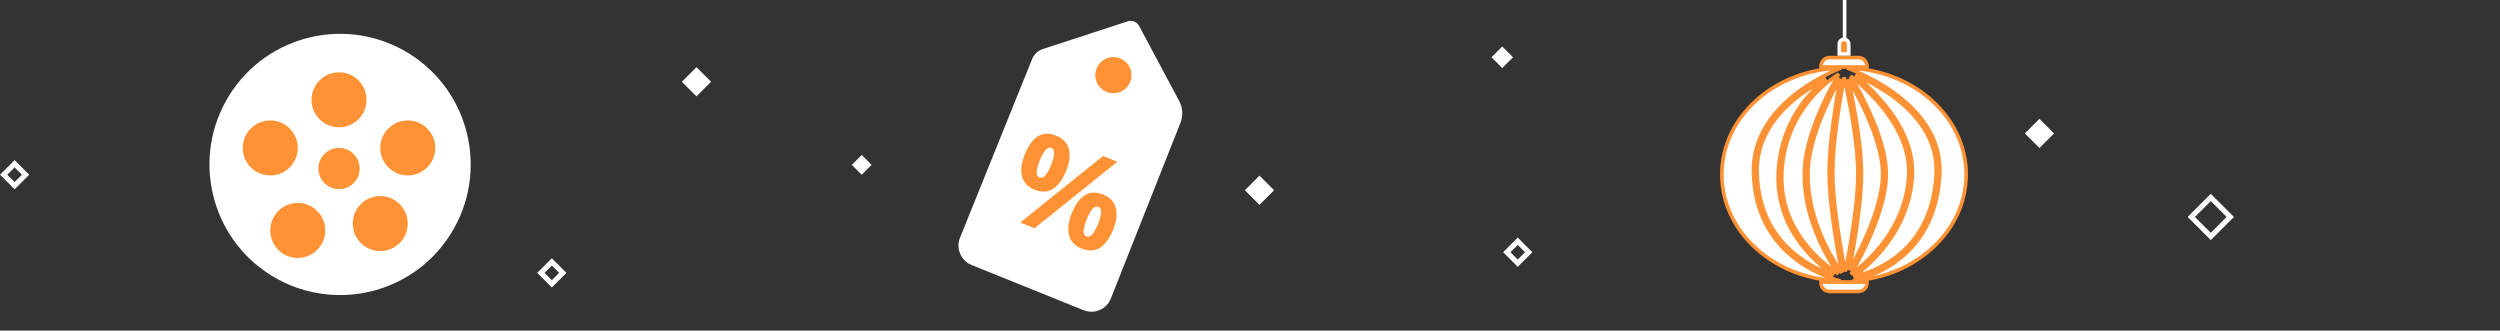 <svg width="484" height="64" viewBox="0 0 484 64" fill="none" xmlns="http://www.w3.org/2000/svg">
<rect x="0" y="0" width="484" height="64" fill="#333333" stroke="none"/>
<rect width="4" height="4" transform="matrix(0.707 0.707 -0.707 0.707 134.836 13)" fill="white"/>
<rect width="2.707" height="2.707" transform="matrix(0.707 0.707 -0.707 0.707 166.829 30)" fill="white"/>
<rect y="0.707" width="3" height="3" transform="matrix(0.707 0.707 -0.707 0.707 3.329 31.207)" stroke="white"/>
<rect y="0.707" width="3" height="3" transform="matrix(0.707 0.707 -0.707 0.707 107.336 50.207)" stroke="white"/>
<rect width="4" height="4" transform="matrix(0.707 0.707 -0.707 0.707 48.836 32)" fill="#FE9235"/>
<rect y="0.707" width="3" height="3" transform="matrix(0.707 0.707 -0.707 0.707 294.336 46.207)" stroke="white"/>
<rect width="4" height="4" transform="matrix(0.707 0.707 -0.707 0.707 394.836 23)" fill="white"/>
<rect y="0.707" width="5.34" height="5.34" transform="matrix(0.707 0.707 -0.707 0.707 428.508 37.725)" stroke="white"/>
<rect width="4" height="4" transform="matrix(0.707 0.707 -0.707 0.707 243.836 34)" fill="white"/>
<rect width="2.95" height="2.95" transform="matrix(0.707 0.707 -0.707 0.707 290.836 9)" fill="white"/>
<path d="M87.297 45.224C82.049 53.637 72.661 57.899 63.431 57.005C59.649 56.654 55.89 55.438 52.457 53.297C40.61 45.907 36.995 30.303 44.384 18.456C51.773 6.61 67.378 2.995 79.224 10.384C91.07 17.773 94.686 33.378 87.297 45.224Z" fill="white"/>
<path d="M73.619 48.605C76.56 48.605 78.943 46.222 78.943 43.281C78.943 40.341 76.56 37.958 73.619 37.958C70.679 37.958 68.295 40.341 68.295 43.281C68.295 46.222 70.679 48.605 73.619 48.605Z" fill="#FE9235"/>
<path d="M57.648 49.936C60.588 49.936 62.972 47.553 62.972 44.612C62.972 41.672 60.588 39.288 57.648 39.288C54.707 39.288 52.324 41.672 52.324 44.612C52.324 47.553 54.707 49.936 57.648 49.936Z" fill="#FE9235"/>
<path d="M52.324 33.964C55.264 33.964 57.648 31.581 57.648 28.64C57.648 25.7 55.264 23.317 52.324 23.317C49.384 23.317 47 25.7 47 28.64C47 31.581 49.384 33.964 52.324 33.964Z" fill="#FE9235"/>
<path d="M65.634 24.648C68.574 24.648 70.957 22.264 70.957 19.324C70.957 16.384 68.574 14 65.634 14C62.693 14 60.31 16.384 60.31 19.324C60.31 22.264 62.693 24.648 65.634 24.648Z" fill="#FE9235"/>
<path d="M78.944 33.964C81.884 33.964 84.267 31.581 84.267 28.64C84.267 25.7 81.884 23.317 78.944 23.317C76.003 23.317 73.62 25.7 73.62 28.64C73.62 31.581 76.003 33.964 78.944 33.964Z" fill="#FE9235"/>
<path d="M65.634 36.626C67.839 36.626 69.627 34.839 69.627 32.633C69.627 30.428 67.839 28.64 65.634 28.64C63.428 28.64 61.641 30.428 61.641 32.633C61.641 34.839 63.428 36.626 65.634 36.626Z" fill="#FE9235"/>
<path d="M357.111 -18V7.455" stroke="white" stroke-width="0.7"/>
<path d="M356.087 8.526C356.087 8.022 356.496 7.613 357 7.613C357.504 7.613 357.913 8.022 357.913 8.526V10.45H356.087V8.526Z" fill="#FE9235" stroke="white" stroke-width="0.7"/>
<path d="M348.521 18.375C350.281 17.052 352.049 16.018 353.52 15.259C352.69 15.932 351.769 16.763 350.839 17.761C347.797 21.027 344.656 26.091 344.272 33.266C343.886 40.464 347.103 45.794 350.397 49.313C352.044 51.072 353.715 52.383 354.973 53.254C354.983 53.261 354.994 53.268 355.004 53.275C354.903 53.241 354.799 53.205 354.693 53.168C353.107 52.611 350.991 51.684 348.866 50.206C344.625 47.257 340.341 42.112 340.171 33.278C340.041 26.494 344.231 21.598 348.521 18.375ZM354.461 53.828C355.218 54.094 355.858 54.279 356.327 54.4C343.534 54.089 333.35 44.939 333.35 33.789C333.35 22.619 343.573 13.455 356.401 13.178C356.317 13.21 356.223 13.248 356.12 13.29C355.637 13.485 354.95 13.779 354.126 14.175C352.481 14.968 350.287 16.171 348.1 17.815C343.734 21.096 339.335 26.179 339.471 33.291C339.646 42.39 344.077 47.729 348.466 50.781C350.656 52.303 352.833 53.256 354.461 53.828ZM358.679 54.357C359.061 54.273 359.509 54.164 360.009 54.021C361.636 53.556 363.816 52.739 366.03 51.327C370.472 48.494 375.027 43.281 375.539 33.808C375.935 26.476 371.27 21.262 366.589 17.908C364.243 16.227 361.875 15 360.095 14.193C359.205 13.789 358.46 13.49 357.938 13.291C357.826 13.249 357.725 13.211 357.634 13.178C370.446 13.472 380.65 22.629 380.65 33.789C380.65 44.645 370.996 53.605 358.679 54.357ZM359.817 53.348C359.462 53.449 359.135 53.533 358.841 53.602C359.002 53.485 359.174 53.356 359.355 53.217C360.506 52.335 362.047 51.019 363.606 49.279C366.723 45.8 369.931 40.611 370.234 33.805C370.493 27.983 367.197 22.779 363.893 19.062C362.236 17.198 360.564 15.694 359.307 14.655C359.266 14.621 359.226 14.588 359.186 14.555C359.383 14.641 359.59 14.732 359.806 14.83C361.558 15.625 363.883 16.83 366.181 18.477C370.788 21.778 375.217 26.795 374.84 33.771C374.342 42.992 369.928 48.011 365.654 50.736C363.51 52.103 361.396 52.897 359.817 53.348ZM355.372 14.743C355.59 14.591 355.793 14.456 355.978 14.336C355.856 14.543 355.722 14.774 355.578 15.028C354.903 16.214 354 17.889 353.092 19.841C351.279 23.736 349.422 28.78 349.324 33.277C349.196 39.165 351.115 44.466 353.056 48.285C354.028 50.196 355.007 51.741 355.745 52.809C355.799 52.888 355.852 52.963 355.903 53.036C355.736 52.927 355.559 52.807 355.372 52.678C354.143 51.828 352.514 50.549 350.908 48.834C347.697 45.406 344.598 40.252 344.971 33.303C345.344 26.33 348.393 21.415 351.351 18.238C352.831 16.65 354.287 15.497 355.372 14.743ZM357.337 52.121C357.308 52.266 357.28 52.405 357.253 52.537C357.225 52.398 357.196 52.25 357.165 52.096C356.907 50.794 356.562 48.973 356.217 46.898C355.526 42.743 354.835 37.587 354.824 33.536C354.813 29.588 355.44 24.558 356.074 20.503C356.391 18.478 356.708 16.701 356.946 15.43C356.975 15.274 357.003 15.126 357.03 14.985C357.065 15.137 357.101 15.298 357.139 15.468C357.426 16.754 357.809 18.553 358.19 20.602C358.953 24.708 359.705 29.797 359.682 33.787C359.658 37.79 358.967 42.883 358.279 46.987C357.935 49.037 357.593 50.835 357.337 52.121ZM358.93 52.661C358.725 52.818 358.534 52.961 358.357 53.089C358.473 52.888 358.6 52.666 358.736 52.426C359.447 51.167 360.395 49.4 361.344 47.365C363.237 43.308 365.161 38.133 365.182 33.791C365.202 29.461 363.212 24.283 361.246 20.222C360.259 18.184 359.272 16.414 358.531 15.153C358.442 15.001 358.356 14.856 358.274 14.719C358.457 14.864 358.653 15.023 358.861 15.195C360.099 16.217 361.743 17.697 363.37 19.527C366.635 23.2 369.781 28.228 369.535 33.774C369.242 40.366 366.134 45.408 363.084 48.812C361.56 50.513 360.054 51.8 358.93 52.661ZM358.126 52.081C358.091 52.145 358.056 52.206 358.022 52.267C358.022 52.264 358.023 52.261 358.023 52.258C358.281 50.967 358.624 49.161 358.969 47.103C359.659 42.992 360.357 37.853 360.382 33.792C360.406 29.731 359.643 24.587 358.878 20.474C358.497 18.426 358.115 16.627 357.827 15.336C357.86 15.392 357.893 15.449 357.928 15.507C358.661 16.757 359.639 18.51 360.616 20.527C362.576 24.576 364.501 29.63 364.482 33.788C364.462 37.968 362.597 43.025 360.71 47.069C359.77 49.084 358.831 50.835 358.126 52.081ZM356.478 52.232C356.518 52.433 356.556 52.622 356.592 52.798C356.506 52.678 356.416 52.549 356.321 52.412C355.598 51.364 354.635 49.846 353.68 47.968C351.769 44.208 349.899 39.024 350.024 33.292C350.118 28.945 351.924 24.01 353.726 20.137C354.625 18.205 355.518 16.548 356.186 15.374C356.216 15.323 356.244 15.273 356.273 15.223C356.268 15.249 356.263 15.275 356.258 15.301C356.019 16.577 355.7 18.361 355.383 20.395C354.748 24.456 354.112 29.532 354.124 33.538C354.135 37.649 354.834 42.851 355.527 47.013C355.873 49.097 356.219 50.925 356.478 52.232Z" fill="white" stroke="#FE9235" stroke-width="0.7"/>
<path d="M352.55 12.8C352.55 11.889 353.289 11.15 354.2 11.15H359.8C360.711 11.15 361.45 11.889 361.45 12.8V12.976H352.55V12.8Z" fill="white" stroke="#FE9235" stroke-width="0.7"/>
<path d="M352.55 54.779C352.55 55.69 353.289 56.429 354.2 56.429H359.8C360.711 56.429 361.45 55.69 361.45 54.779V54.603H352.55V54.779Z" fill="white" stroke="#FE9235" stroke-width="0.7"/>
<g clip-path="url(#clip0_703_249)">
<path d="M215.042 57.84C214.208 59.905 211.849 60.894 209.762 60.051L188.137 51.322C186.036 50.475 185.016 48.105 185.855 46.026L199.82 11.427C200.203 10.479 200.999 9.757 201.98 9.468L218.313 4.132C219.172 3.85 220.114 4.23 220.536 5.03L228.299 19.573C228.991 20.869 229.078 22.403 228.537 23.769L215.042 57.84Z" fill="white"/>
<path d="M214.246 17.801C216.038 18.525 218.078 17.658 218.801 15.866C219.525 14.073 218.658 12.034 216.866 11.31C215.073 10.586 213.034 11.453 212.31 13.246C211.587 15.038 212.453 17.078 214.246 17.801Z" fill="#FE9235"/>
<path d="M204.478 26.265C205.797 26.797 206.611 27.657 206.926 28.842C207.242 30.027 207.064 31.446 206.4 33.092C205.735 34.737 204.896 35.895 203.876 36.562C202.856 37.23 201.653 37.281 200.259 36.718C198.964 36.195 198.166 35.336 197.867 34.137C197.568 32.937 197.746 31.518 198.412 29.868C199.079 28.217 199.908 27.072 200.908 26.413C201.906 25.758 203.098 25.708 204.478 26.265ZM203.542 28.652C203.165 28.5 202.798 28.623 202.429 29.022C202.06 29.42 201.687 30.099 201.301 31.055C200.915 32.011 200.715 32.765 200.697 33.311C200.678 33.862 200.86 34.212 201.236 34.364C201.613 34.516 201.987 34.39 202.358 33.987C202.729 33.584 203.108 32.902 203.498 31.936C203.887 30.971 204.082 30.231 204.093 29.688C204.104 29.145 203.92 28.8 203.544 28.648L203.542 28.652ZM216.316 31.32L200.274 44.196L197.515 43.082L213.556 30.206L216.316 31.32ZM213.568 37.666C214.886 38.198 215.7 39.058 216.016 40.243C216.332 41.428 216.154 42.846 215.489 44.492C214.825 46.138 213.989 47.286 212.971 47.949C211.952 48.616 210.748 48.667 209.354 48.105C208.059 47.582 207.261 46.723 206.962 45.523C206.663 44.324 206.842 42.905 207.502 41.268C208.163 39.632 208.998 38.472 209.998 37.813C210.996 37.159 212.188 37.109 213.568 37.666ZM212.632 40.053C212.255 39.901 211.888 40.024 211.519 40.422C211.15 40.821 210.777 41.5 210.391 42.456C210.005 43.412 209.805 44.166 209.787 44.712C209.768 45.262 209.95 45.612 210.326 45.764C210.703 45.916 211.077 45.791 211.448 45.388C211.819 44.984 212.198 44.302 212.588 43.337C212.977 42.372 213.172 41.632 213.183 41.089C213.194 40.546 213.01 40.2 212.634 40.048L212.632 40.053Z" fill="#FE9235"/>
</g>
<defs>
<clipPath id="clip0_703_249">
<rect width="32" height="56" fill="white" transform="translate(204.961 -2) rotate(21.981)"/>
</clipPath>
</defs>
</svg>
